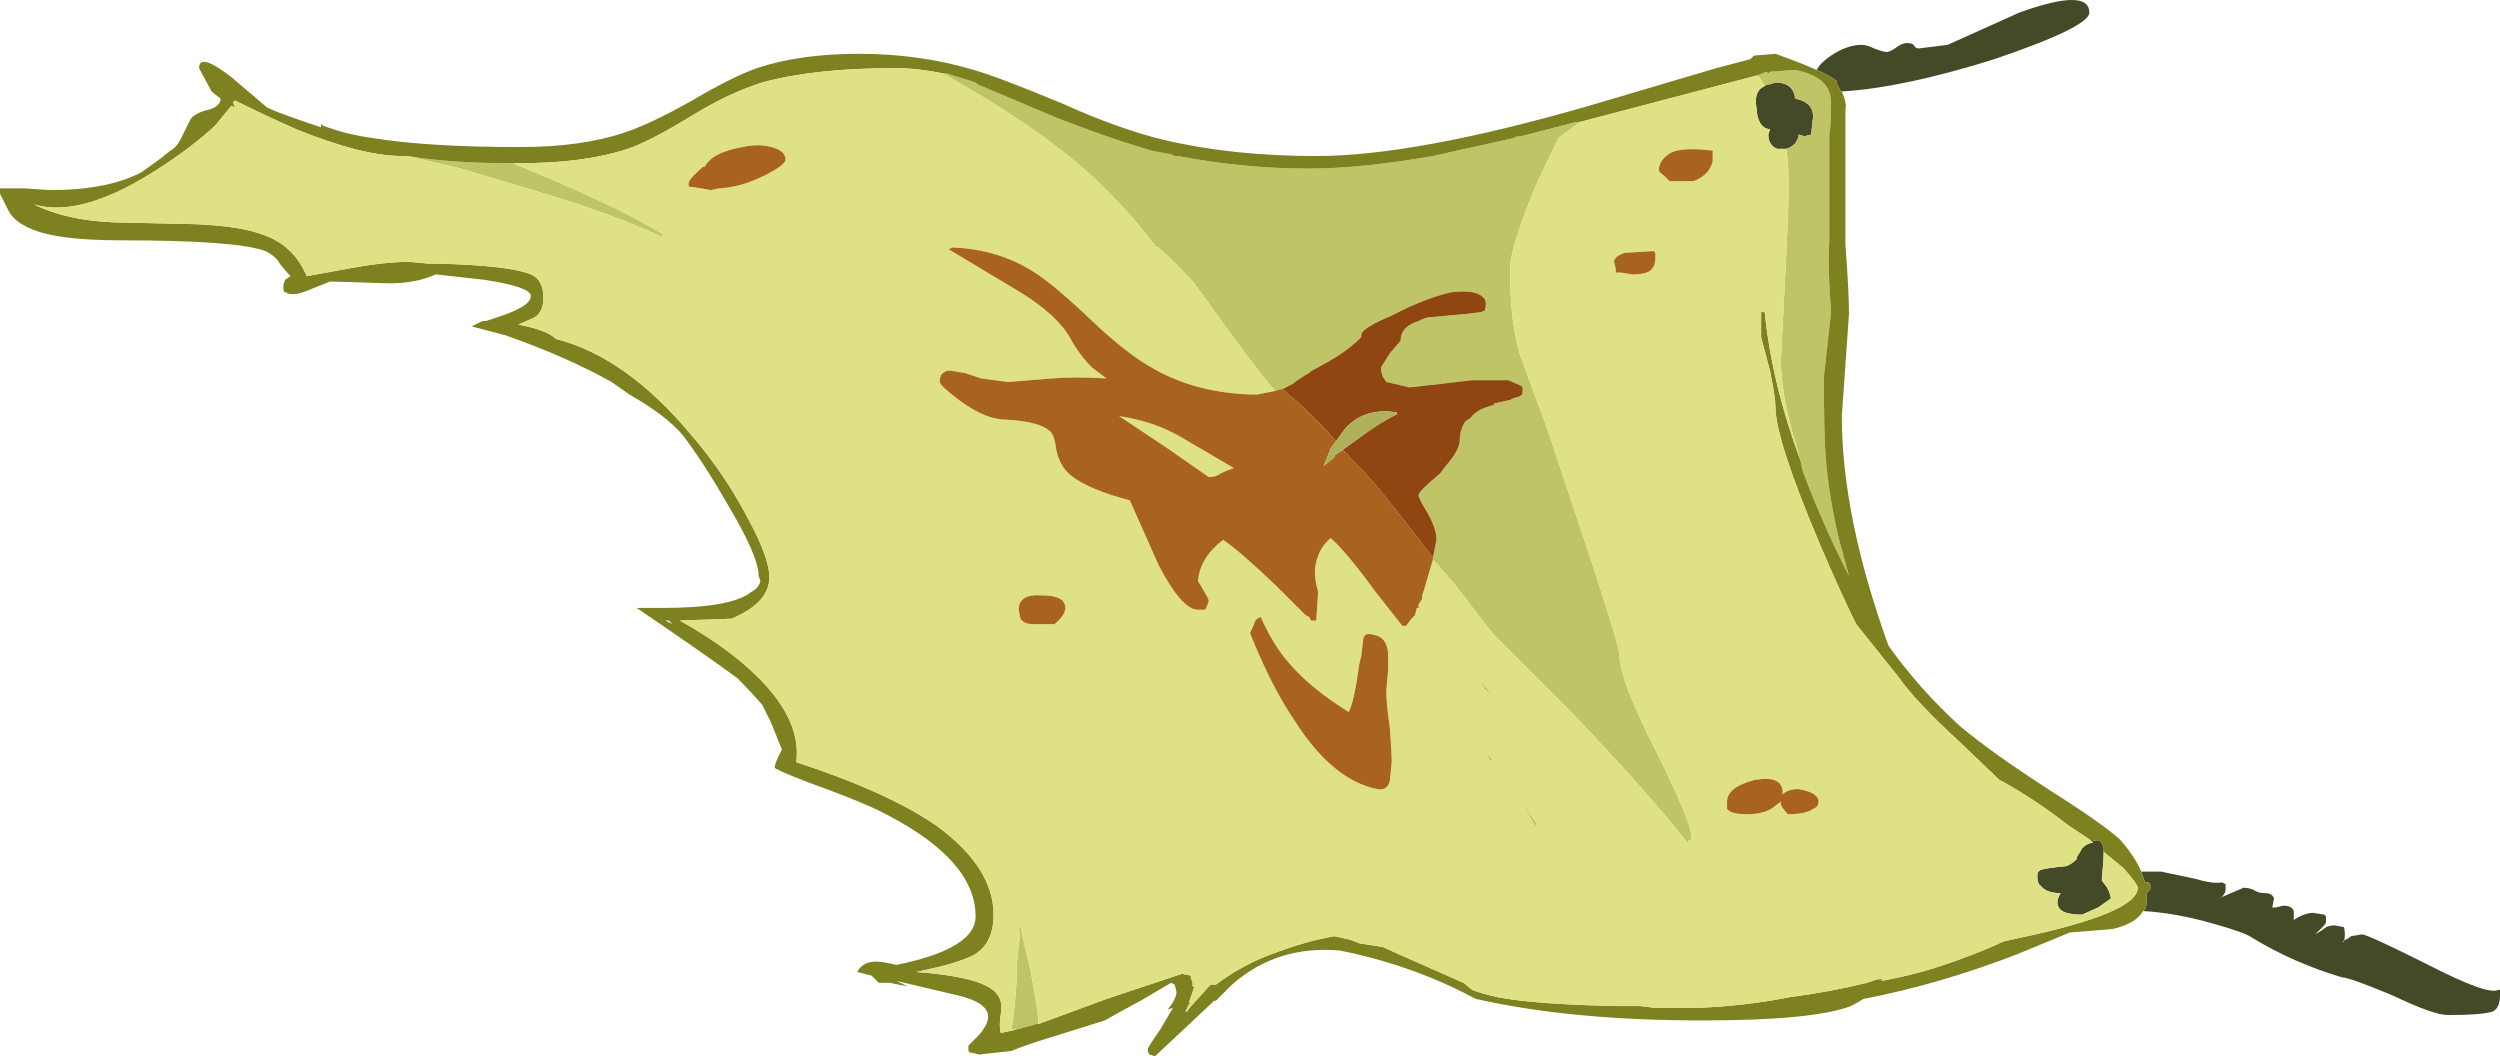 <?xml version="1.0" encoding="UTF-8" standalone="no"?>
<svg xmlns:ffdec="https://www.free-decompiler.com/flash" xmlns:xlink="http://www.w3.org/1999/xlink" ffdec:objectType="shape" height="29.45px" width="69.7px" xmlns="http://www.w3.org/2000/svg">
  <g transform="matrix(1.0, 0.0, 0.0, 1.0, 0.0, 0.0)">
    <path d="M59.7 24.3 L60.25 24.3 61.2 24.5 Q61.7 24.65 61.95 24.6 L62.05 24.65 62.05 24.8 Q62.05 24.9 61.95 25.0 L61.85 25.05 62.55 24.75 Q62.75 24.75 62.9 24.85 63.0 24.9 63.15 24.9 63.35 24.9 63.4 25.05 L63.35 25.3 63.45 25.3 63.65 25.25 Q63.9 25.25 63.95 25.4 L63.95 25.65 Q64.25 25.45 64.5 25.45 L64.8 25.5 64.85 25.55 64.85 25.7 Q64.85 25.75 64.75 25.85 L64.55 26.05 Q64.8 25.9 64.85 25.85 64.95 25.8 65.1 25.8 L65.35 25.85 Q65.4 26.05 65.35 26.25 L65.3 26.25 Q65.5 26.15 65.55 26.1 L65.85 26.05 Q66.0 26.05 67.7 26.9 69.35 27.75 69.65 27.6 L69.7 27.6 69.7 27.75 Q69.7 28.1 69.5 28.2 69.2 28.3 68.25 28.3 67.85 28.3 66.7 27.75 65.5 27.25 65.3 27.25 63.95 26.85 62.8 26.15 62.6 26.0 61.7 25.75 60.65 25.45 59.75 25.4 L59.8 25.35 Q59.85 25.25 59.85 25.1 L59.85 24.9 59.95 24.8 59.95 24.65 59.9 24.6 59.8 24.6 59.7 24.3 M50.65 1.95 Q50.75 1.75 51.05 1.55 51.5 1.25 51.9 1.25 52.05 1.25 52.25 1.35 52.5 1.45 52.6 1.45 52.7 1.45 52.9 1.3 53.05 1.2 53.15 1.2 53.3 1.2 53.35 1.25 53.4 1.35 53.5 1.35 L54.3 1.25 56.3 0.35 Q58.25 -0.35 58.25 0.35 58.25 0.75 55.6 1.65 53.05 2.45 51.35 2.55 L51.3 2.5 51.2 2.3 51.2 2.25 Q51.0 2.1 50.65 1.95 M49.2 2.4 Q49.25 2.35 49.35 2.35 L49.5 2.3 Q50.0 2.3 50.05 2.75 50.55 2.85 50.55 3.25 L50.5 3.7 50.5 3.75 50.3 3.8 50.15 3.75 Q50.15 3.85 50.05 4.0 49.95 4.1 49.8 4.15 L49.55 4.15 Q49.3 4.05 49.3 3.75 L49.35 3.6 Q49.1 3.6 49.0 3.25 L48.95 2.85 Q48.95 2.5 49.2 2.4 M58.35 23.5 L58.35 23.45 Q58.6 23.35 58.65 23.65 L58.65 23.75 Q58.65 24.0 58.6 24.5 L58.6 24.55 58.75 24.75 Q58.85 24.95 58.85 25.05 L58.5 25.3 58.05 25.5 Q57.5 25.5 57.4 25.3 57.3 25.15 57.45 24.9 57.05 24.9 56.9 24.7 56.8 24.65 56.8 24.4 56.8 24.3 56.9 24.25 57.05 24.2 57.6 24.15 57.75 24.1 57.9 23.95 L57.9 23.9 58.05 23.65 Q58.2 23.5 58.35 23.5" fill="#444a28" fill-rule="evenodd" stroke="none"/>
    <path d="M49.8 4.15 Q49.95 4.1 50.05 4.0 50.15 3.85 50.15 3.75 L50.3 3.8 50.5 3.75 50.5 3.7 50.55 3.25 Q50.55 2.85 50.05 2.75 50.0 2.3 49.5 2.3 L49.35 2.35 Q49.25 2.35 49.2 2.4 L49.05 2.15 49.0 2.1 49.25 2.0 49.3 2.05 49.35 2.0 50.05 1.95 Q51.05 2.15 51.05 2.85 51.05 3.5 51.0 3.75 L51.0 6.75 Q50.95 7.4 51.05 8.7 L50.85 10.5 Q50.85 12.1 50.9 12.75 51.0 13.95 51.3 15.15 L51.55 16.05 Q50.8 14.6 50.25 13.1 L50.2 12.85 50.0 12.15 Q49.65 10.9 49.65 10.05 L49.8 7.15 49.85 5.95 Q49.9 4.75 49.8 4.15 M28.95 28.55 L28.9 28.55 28.35 28.7 28.2 28.7 Q28.35 27.75 28.35 26.85 L28.4 26.4 Q28.45 26.05 28.4 25.85 L28.45 25.85 28.75 27.15 Q28.95 28.25 28.95 28.5 L28.95 28.55 M11.35 4.35 Q12.6 4.55 14.15 4.55 L14.3 4.55 Q17.35 5.8 18.5 6.55 L18.45 6.6 Q17.6 6.2 16.15 5.7 L16.0 5.65 15.35 5.45 12.85 4.7 11.35 4.35 M26.3 2.05 L26.4 2.05 27.2 2.3 27.25 2.35 29.5 3.3 30.3 3.6 Q31.1 3.9 31.95 4.15 L32.1 4.2 32.65 4.3 32.75 4.35 32.85 4.35 Q34.65 4.7 36.5 4.7 37.95 4.7 39.95 4.35 L42.2 3.85 42.3 3.8 42.4 3.8 43.95 3.4 44.05 3.4 43.45 3.85 42.85 5.1 Q42.1 6.9 42.1 7.5 42.1 9.05 42.4 9.95 L42.8 11.05 Q43.15 11.95 43.45 12.9 L44.45 15.9 Q45.15 18.05 45.15 18.25 45.15 18.95 46.15 20.9 47.15 22.9 47.15 23.3 47.15 23.55 47.1 23.4 L47.05 23.5 Q45.95 22.1 43.85 19.9 L41.65 17.7 41.1 17.0 Q40.6 16.3 39.95 15.6 L39.95 15.55 40.05 15.05 Q40.05 14.75 39.8 14.3 39.55 13.9 39.55 13.8 39.55 13.7 40.15 13.2 L40.3 13.0 Q40.7 12.55 40.7 12.25 40.7 12.0 40.85 11.75 L41.0 11.65 Q41.15 11.45 41.45 11.35 L41.6 11.3 41.65 11.3 41.65 11.25 42.1 11.15 42.2 11.1 Q42.45 11.05 42.45 10.95 L42.45 10.8 42.4 10.75 42.05 10.6 41.05 10.6 40.6 10.65 40.2 10.7 39.3 10.8 38.65 10.65 38.55 10.5 Q38.5 10.35 38.5 10.25 L38.75 9.85 39.05 9.5 Q39.05 9.1 39.55 8.95 L39.65 8.9 39.8 8.85 40.9 8.75 41.3 8.7 41.4 8.65 Q41.45 8.45 41.4 8.35 41.2 8.05 40.45 8.15 L40.25 8.2 Q39.55 8.4 38.8 8.8 37.95 9.15 37.95 9.35 L37.95 9.4 Q37.55 9.8 37.0 10.1 L36.55 10.35 36.5 10.4 36.4 10.45 36.1 10.65 36.05 10.7 35.75 10.85 35.7 10.85 35.55 10.9 35.1 10.35 Q34.75 9.9 34.2 9.15 L33.3 7.9 Q32.75 7.3 32.3 6.9 L32.25 6.9 Q31.6 6.05 30.9 5.35 29.45 3.85 26.55 2.2 L26.3 2.05" fill="#bfc466" fill-rule="evenodd" stroke="none"/>
    <path d="M59.75 25.4 Q59.55 25.75 58.9 25.9 L57.7 26.0 56.25 26.6 Q54.05 27.45 51.95 27.85 51.8 27.95 51.6 28.05 50.55 28.45 47.45 28.45 43.8 28.45 41.15 27.85 L41.05 27.8 Q39.35 26.9 37.35 26.5 35.6 26.35 34.35 27.45 L33.9 27.9 33.85 27.9 33.8 27.95 32.2 29.45 32.05 29.4 Q32.0 29.35 32.0 29.25 32.0 29.2 32.35 28.7 L32.7 28.1 32.55 28.15 Q32.8 27.85 32.8 27.65 L32.75 27.45 32.65 27.4 31.8 27.9 Q31.15 28.25 30.8 28.45 L29.2 28.95 Q28.55 29.15 28.2 29.3 L27.3 29.4 27.1 29.35 27.05 29.35 27.0 29.3 27.0 29.15 27.3 28.85 Q27.55 28.55 27.55 28.35 27.55 27.95 26.7 27.75 L25.0 27.35 25.3 27.5 24.8 27.4 24.5 27.4 24.3 27.2 23.9 27.1 Q24.1 26.7 24.75 26.85 L25.0 26.9 Q27.2 26.45 27.2 25.55 27.2 23.9 24.4 22.55 23.75 22.25 22.5 21.8 21.6 21.45 21.6 21.4 21.6 21.3 21.7 21.1 L21.8 20.9 21.5 20.15 21.25 19.65 Q20.95 19.3 20.55 18.9 19.45 18.1 17.75 16.95 L18.45 16.95 Q20.4 16.95 20.95 16.5 21.15 16.4 21.2 16.2 L21.15 16.05 Q21.15 15.5 20.25 14.0 19.65 12.95 19.05 12.15 18.6 11.6 17.55 11.0 L17.05 10.65 Q15.8 9.95 14.1 9.35 L13.15 9.1 13.45 8.95 13.55 8.95 13.85 8.85 Q14.8 8.55 14.8 8.25 14.8 8.0 13.5 7.8 L12.15 7.65 Q11.6 7.9 10.85 7.9 9.35 7.85 9.2 7.85 L8.7 8.05 Q8.35 8.2 8.2 8.2 7.95 8.2 8.0 8.15 L7.95 8.15 Q7.9 8.15 7.9 8.0 7.9 7.9 7.95 7.8 L8.1 7.7 Q8.0 7.6 7.8 7.35 7.7 7.15 7.4 7.0 6.6 6.7 3.35 6.7 1.4 6.7 0.7 6.3 0.4 6.15 0.25 5.9 L0.0 5.4 0.0 5.25 0.65 5.25 1.4 5.3 Q3.0 5.3 3.95 4.8 L4.5 4.4 4.75 4.2 Q4.95 4.1 5.1 3.75 L5.3 3.35 Q5.4 3.15 5.85 3.05 6.15 2.95 6.15 2.75 L5.9 2.55 5.55 1.9 Q5.55 1.45 6.45 2.15 L7.45 3.0 Q7.75 3.15 8.95 3.55 L8.95 3.45 9.0 3.5 Q9.65 3.75 10.4 3.85 11.95 4.1 14.5 4.1 16.2 4.1 17.4 3.7 18.15 3.45 19.3 2.8 20.4 2.15 21.1 1.9 22.3 1.5 23.95 1.5 25.65 1.5 27.15 1.95 27.85 2.15 29.65 2.9 31.2 3.6 32.45 3.9 34.35 4.35 36.7 4.35 39.45 4.35 44.3 2.95 L47.85 1.9 48.8 1.65 48.9 1.55 49.5 1.5 Q50.2 1.75 50.65 1.95 51.0 2.1 51.2 2.25 L51.2 2.3 51.3 2.5 51.35 2.55 Q51.5 2.9 51.45 3.05 L51.45 6.8 Q51.55 8.15 51.55 8.75 L51.35 11.6 Q51.35 14.4 52.65 18.0 53.5 19.2 54.65 20.25 55.55 21.0 57.1 22.0 58.6 22.95 59.1 23.4 59.5 23.85 59.7 24.3 L59.8 24.6 59.9 24.6 59.95 24.65 59.95 24.8 59.85 24.9 59.85 25.1 Q59.85 25.25 59.8 25.35 L59.75 25.4 M50.2 12.85 L50.25 13.1 Q50.8 14.6 51.55 16.05 L51.3 15.15 Q51.0 13.95 50.9 12.75 50.85 12.1 50.85 10.5 L51.05 8.7 Q50.95 7.4 51.0 6.75 L51.0 3.75 Q51.05 3.5 51.05 2.85 51.05 2.15 50.05 1.95 L49.35 2.0 49.3 2.05 49.25 2.0 49.0 2.1 44.05 3.4 43.95 3.4 42.4 3.8 42.3 3.8 42.2 3.85 39.95 4.35 Q37.95 4.7 36.5 4.7 34.65 4.7 32.85 4.35 L32.75 4.35 32.65 4.3 32.1 4.2 31.95 4.15 Q31.1 3.9 30.3 3.6 L29.5 3.3 27.25 2.35 27.2 2.3 26.4 2.05 26.3 2.05 Q25.6 1.9 24.95 1.9 22.7 1.9 21.25 2.3 20.3 2.6 19.25 3.25 18.1 3.95 17.5 4.15 16.3 4.55 14.5 4.55 L14.3 4.55 14.15 4.55 Q12.6 4.55 11.35 4.35 L11.2 4.35 Q10.1 4.35 8.25 3.6 7.35 3.2 6.55 2.8 L6.5 2.85 6.55 3.0 6.45 2.95 6.0 3.5 Q5.35 4.1 4.5 4.65 2.3 6.1 0.95 5.7 1.85 6.15 3.2 6.2 L5.45 6.25 Q6.7 6.3 7.35 6.55 8.2 6.85 8.55 7.7 L9.65 7.5 Q10.7 7.3 11.4 7.3 L11.95 7.35 12.2 7.35 Q14.2 7.4 14.8 7.65 15.15 7.8 15.15 8.3 15.15 8.7 14.9 8.85 L14.45 9.05 Q15.25 9.2 15.5 9.45 17.45 9.95 19.25 12.1 20.2 13.2 20.85 14.45 21.45 15.55 21.45 16.1 21.45 16.8 20.4 17.25 L18.95 17.3 Q20.3 18.05 21.15 18.9 22.35 20.1 22.2 21.25 24.8 22.1 26.15 23.05 27.7 24.2 27.7 25.5 27.7 26.35 27.1 26.65 26.8 26.8 26.2 26.95 L25.55 27.1 Q27.6 27.25 27.85 27.8 27.95 27.95 27.9 28.3 27.85 28.6 27.9 28.8 L28.35 28.7 28.9 28.55 28.95 28.55 30.85 27.85 32.95 27.15 33.2 27.2 33.2 27.25 33.25 27.4 33.25 27.5 33.3 27.5 33.15 27.95 33.2 27.95 33.15 28.0 33.05 28.2 33.1 28.2 Q33.15 28.1 33.3 27.95 L33.75 27.45 33.9 27.45 Q34.5 27.0 35.2 26.7 36.2 26.3 36.95 26.15 L37.2 26.1 37.65 26.2 37.9 26.3 38.55 26.4 39.1 26.65 40.8 27.4 41.05 27.6 Q41.3 27.7 41.75 27.8 42.75 28.0 45.1 28.05 L45.75 28.05 46.15 28.1 47.3 28.1 Q48.65 28.05 49.9 27.8 51.05 27.65 52.05 27.4 L52.35 27.3 52.4 27.3 Q52.45 27.3 52.5 27.3 L52.45 27.35 Q53.25 27.2 53.9 27.0 55.0 26.65 55.85 26.25 L56.3 26.15 Q59.6 25.45 59.6 24.75 59.6 24.65 59.2 24.2 L58.65 23.75 58.65 23.65 Q58.6 23.35 58.35 23.45 L58.35 23.5 58.25 23.4 57.65 23.0 Q56.75 22.3 55.85 21.8 L55.75 21.75 54.65 20.7 Q53.4 19.55 52.95 18.9 L51.75 17.4 Q51.35 16.6 50.75 15.2 49.5 12.25 49.5 11.35 49.5 11.1 49.35 10.35 L49.1 9.4 49.1 8.7 49.2 8.7 Q49.4 10.7 50.2 12.85 M18.75 17.4 L18.65 17.3 18.55 17.3 18.75 17.4" fill="#7e811f" fill-rule="evenodd" stroke="none"/>
    <path d="M49.8 4.15 Q49.9 4.75 49.85 5.95 L49.8 7.15 49.65 10.05 Q49.65 10.9 50.0 12.15 L50.2 12.85 Q49.4 10.7 49.2 8.7 L49.1 8.7 49.1 9.4 49.35 10.35 Q49.5 11.1 49.5 11.35 49.5 12.25 50.75 15.2 51.35 16.6 51.75 17.4 L52.95 18.9 Q53.4 19.55 54.65 20.7 L55.75 21.75 55.85 21.8 Q56.75 22.3 57.65 23.0 L58.25 23.4 58.35 23.5 Q58.2 23.5 58.05 23.65 L57.9 23.9 57.9 23.95 Q57.75 24.1 57.6 24.15 57.05 24.2 56.9 24.25 56.8 24.3 56.8 24.4 56.8 24.65 56.9 24.7 57.05 24.9 57.45 24.9 57.3 25.15 57.4 25.3 57.5 25.5 58.05 25.5 L58.5 25.3 58.85 25.05 Q58.85 24.95 58.75 24.75 L58.6 24.55 58.6 24.5 Q58.65 24.0 58.65 23.75 L59.2 24.2 Q59.6 24.65 59.6 24.75 59.6 25.45 56.3 26.15 L55.85 26.25 Q55.0 26.65 53.9 27.0 53.25 27.2 52.45 27.35 L52.5 27.3 Q52.45 27.3 52.4 27.3 L52.35 27.3 52.05 27.4 Q51.05 27.65 49.9 27.8 48.65 28.05 47.3 28.1 L46.15 28.1 45.75 28.05 45.1 28.05 Q42.75 28.0 41.75 27.8 41.3 27.7 41.05 27.6 L40.8 27.4 39.1 26.65 38.55 26.4 37.9 26.3 37.65 26.2 37.2 26.1 36.95 26.15 Q36.2 26.3 35.2 26.7 34.5 27.0 33.9 27.45 L33.75 27.45 33.3 27.95 Q33.15 28.1 33.1 28.2 L33.05 28.2 33.15 28.0 33.2 27.95 33.15 27.95 33.3 27.5 33.25 27.5 33.25 27.4 33.2 27.25 33.2 27.2 32.95 27.15 30.85 27.85 28.95 28.55 28.95 28.5 Q28.95 28.25 28.75 27.15 L28.45 25.85 28.4 25.85 Q28.45 26.05 28.4 26.4 L28.35 26.85 Q28.35 27.75 28.2 28.7 L28.35 28.7 27.9 28.8 Q27.85 28.6 27.9 28.3 27.95 27.95 27.85 27.8 27.6 27.25 25.55 27.1 L26.2 26.95 Q26.8 26.8 27.1 26.65 27.7 26.35 27.7 25.5 27.7 24.2 26.15 23.05 24.8 22.1 22.2 21.25 22.35 20.1 21.15 18.9 20.3 18.05 18.95 17.3 L20.4 17.25 Q21.45 16.8 21.45 16.1 21.45 15.55 20.85 14.45 20.2 13.2 19.25 12.1 17.45 9.95 15.5 9.45 15.25 9.2 14.45 9.05 L14.9 8.85 Q15.15 8.7 15.15 8.3 15.15 7.8 14.8 7.65 14.2 7.4 12.2 7.35 L11.95 7.35 11.4 7.3 Q10.7 7.3 9.65 7.5 L8.55 7.7 Q8.2 6.85 7.35 6.55 6.7 6.3 5.45 6.25 L3.2 6.2 Q1.85 6.15 0.95 5.7 2.3 6.1 4.5 4.65 5.35 4.1 6.0 3.5 L6.45 2.95 6.55 3.0 6.5 2.85 6.55 2.8 Q7.35 3.2 8.25 3.6 10.1 4.35 11.2 4.35 L11.35 4.35 12.85 4.7 15.35 5.45 16.0 5.65 16.15 5.7 Q17.6 6.2 18.45 6.6 L18.5 6.55 Q17.35 5.8 14.3 4.55 L14.5 4.55 Q16.3 4.55 17.5 4.15 18.1 3.95 19.25 3.25 20.3 2.6 21.25 2.3 22.7 1.9 24.95 1.9 25.6 1.9 26.3 2.05 L26.55 2.2 Q29.45 3.85 30.9 5.35 31.6 6.05 32.25 6.9 L32.3 6.9 Q32.75 7.3 33.3 7.9 L34.2 9.15 Q34.75 9.9 35.1 10.35 L35.55 10.9 35.05 11.0 34.9 11.0 Q33.35 10.95 32.2 10.3 31.45 9.9 30.45 8.95 29.4 7.95 28.85 7.6 27.85 6.95 26.55 6.9 L26.45 6.95 28.45 8.15 Q29.5 8.8 29.85 9.45 30.1 9.9 30.45 10.25 L30.85 10.55 Q29.95 10.5 29.35 10.55 L28.1 10.65 27.35 10.55 26.9 10.4 26.6 10.35 Q26.4 10.3 26.3 10.4 26.2 10.45 26.2 10.65 26.2 10.75 26.8 11.2 27.5 11.7 28.05 11.7 28.95 11.75 29.25 12.0 29.4 12.1 29.45 12.55 29.55 13.0 29.85 13.25 30.35 13.65 31.5 13.95 L32.3 15.75 Q32.95 17.0 33.4 17.0 L33.6 17.0 33.65 16.9 33.7 16.75 Q33.7 16.7 33.55 16.45 L33.4 16.2 Q33.45 15.55 34.1 15.05 34.55 15.35 35.6 16.35 L36.4 17.15 36.5 17.2 36.55 17.3 36.7 17.3 36.7 17.25 36.75 16.5 Q36.6 16.0 36.7 15.65 36.8 15.25 37.1 15.0 37.55 15.4 38.35 16.5 L39.1 17.45 39.2 17.45 39.35 17.25 39.45 17.15 39.5 16.95 39.55 16.95 39.55 16.85 39.65 16.7 39.65 16.6 39.7 16.45 39.95 15.6 Q40.6 16.3 41.1 17.0 L41.65 17.7 43.85 19.9 Q45.95 22.1 47.05 23.5 L47.1 23.4 Q47.15 23.55 47.15 23.3 47.15 22.9 46.15 20.9 45.15 18.95 45.15 18.25 45.15 18.05 44.45 15.9 L43.45 12.9 Q43.15 11.95 42.8 11.05 L42.4 9.95 Q42.1 9.05 42.1 7.5 42.1 6.9 42.85 5.1 L43.45 3.85 44.05 3.4 49.0 2.1 49.05 2.15 49.2 2.4 Q48.95 2.5 48.95 2.85 L49.0 3.25 Q49.1 3.6 49.35 3.6 L49.3 3.75 Q49.3 4.05 49.55 4.15 L49.8 4.15 M47.6 4.8 Q47.75 4.6 47.75 4.45 L47.75 4.2 Q46.95 4.1 46.6 4.25 46.25 4.45 46.25 4.75 46.25 4.8 46.4 4.9 L46.55 5.05 47.2 5.05 Q47.4 5.0 47.6 4.8 M49.45 22.5 L49.65 22.35 49.65 22.4 Q49.65 22.5 49.85 22.7 50.35 22.7 50.55 22.55 50.7 22.5 50.7 22.35 50.7 22.1 50.15 22.0 49.85 22.0 49.7 22.15 L49.7 22.1 Q49.7 21.6 48.9 21.75 48.15 21.95 48.15 22.35 L48.15 22.55 Q48.25 22.7 48.7 22.7 49.2 22.7 49.45 22.5 M46.1 7.0 L45.3 7.05 Q45.0 7.15 45.0 7.3 L45.05 7.5 45.05 7.6 45.2 7.6 45.5 7.65 Q45.95 7.65 46.05 7.5 46.15 7.4 46.15 7.2 L46.15 7.05 46.1 7.0 M34.4 13.05 Q34.1 13.15 33.95 13.25 33.85 13.3 33.7 13.3 L32.55 12.5 31.2 11.6 Q32.2 11.75 32.95 12.2 L34.4 13.05 M29.4 17.4 Q29.7 17.15 29.7 16.95 29.7 16.6 29.05 16.6 28.4 16.55 28.4 17.0 L28.45 17.25 Q28.55 17.4 28.8 17.4 L29.4 17.4 M41.45 21.0 L41.55 21.2 41.6 21.2 41.45 21.0 M41.4 19.15 Q41.25 18.95 41.3 19.05 L41.4 19.2 41.6 19.4 41.4 19.15 M35.05 17.25 L35.0 17.3 Q34.95 17.45 34.85 17.65 35.45 19.15 36.1 20.1 37.15 21.75 38.4 22.0 38.7 22.05 38.75 21.75 L38.8 21.25 Q38.8 21.0 38.75 20.3 38.65 19.65 38.65 19.25 L38.7 18.7 38.7 18.2 Q38.65 17.75 38.3 17.7 38.0 17.6 38.0 17.9 L37.95 18.3 37.9 18.5 Q37.75 19.6 37.6 19.85 36.55 19.2 35.95 18.5 35.5 18.0 35.15 17.2 L35.05 17.25 M42.8 23.0 L42.85 23.0 42.45 22.4 42.8 23.0 M19.65 4.65 L19.6 4.65 Q19.2 5.0 19.2 5.1 19.2 5.3 19.2 5.2 L19.55 5.25 19.8 5.3 20.05 5.25 20.1 5.25 Q20.7 5.2 21.3 4.9 21.9 4.6 21.9 4.45 21.9 4.2 21.5 4.1 21.15 4.0 20.7 4.1 19.85 4.25 19.65 4.65" fill="#dee184" fill-rule="evenodd" stroke="none"/>
    <path d="M47.6 4.8 Q47.4 5.0 47.2 5.05 L46.55 5.05 46.4 4.9 Q46.25 4.8 46.25 4.75 46.25 4.45 46.6 4.25 46.95 4.1 47.75 4.2 L47.75 4.45 Q47.75 4.6 47.6 4.8 M49.45 22.5 Q49.2 22.7 48.7 22.7 48.25 22.7 48.15 22.55 L48.15 22.35 Q48.15 21.95 48.9 21.75 49.7 21.6 49.7 22.1 L49.7 22.15 Q49.85 22.0 50.15 22.0 50.7 22.1 50.7 22.35 50.7 22.5 50.55 22.55 50.35 22.7 49.85 22.7 49.65 22.5 49.65 22.4 L49.65 22.35 49.45 22.5 M46.1 7.0 L46.15 7.05 46.15 7.2 Q46.15 7.4 46.05 7.5 45.95 7.65 45.5 7.65 L45.2 7.6 45.05 7.6 45.05 7.5 45.0 7.3 Q45.0 7.15 45.3 7.05 L46.1 7.0 M39.95 15.55 L39.95 15.6 39.7 16.45 39.65 16.6 39.65 16.7 39.55 16.85 39.55 16.95 39.5 16.95 39.45 17.15 39.35 17.25 39.2 17.45 39.1 17.45 38.35 16.5 Q37.55 15.4 37.1 15.0 36.8 15.25 36.7 15.65 36.6 16.0 36.75 16.5 L36.7 17.25 36.7 17.3 36.55 17.3 36.5 17.2 36.4 17.15 35.6 16.35 Q34.55 15.35 34.1 15.05 33.45 15.55 33.4 16.2 L33.55 16.45 Q33.7 16.7 33.7 16.75 L33.65 16.9 33.6 17.0 33.4 17.0 Q32.95 17.0 32.3 15.75 L31.5 13.95 Q30.35 13.65 29.85 13.25 29.55 13.0 29.45 12.55 29.4 12.1 29.25 12.0 28.95 11.75 28.05 11.7 27.5 11.7 26.8 11.2 26.2 10.75 26.2 10.65 26.2 10.45 26.3 10.4 26.4 10.3 26.6 10.35 L26.9 10.4 27.35 10.55 28.1 10.65 29.35 10.55 Q29.95 10.5 30.85 10.55 L30.45 10.25 Q30.1 9.9 29.85 9.45 29.5 8.8 28.45 8.15 L26.45 6.95 26.55 6.9 Q27.85 6.95 28.85 7.6 29.4 7.95 30.45 8.95 31.45 9.9 32.2 10.3 33.35 10.95 34.9 11.0 L35.05 11.0 35.55 10.9 35.7 10.85 35.75 10.85 Q36.45 11.4 37.25 12.3 L37.1 12.5 36.9 13.0 36.95 12.95 37.2 12.75 37.2 12.7 37.35 12.6 37.45 12.55 38.3 13.45 Q39.2 14.55 39.95 15.55 M34.4 13.05 L32.95 12.2 Q32.2 11.75 31.2 11.6 L32.55 12.5 33.7 13.3 Q33.85 13.3 33.95 13.25 34.1 13.15 34.4 13.05 M29.4 17.4 L28.8 17.4 Q28.55 17.4 28.45 17.25 L28.4 17.0 Q28.4 16.55 29.05 16.6 29.7 16.6 29.7 16.95 29.7 17.15 29.4 17.4 M35.05 17.25 L35.15 17.2 Q35.5 18.0 35.95 18.5 36.55 19.2 37.6 19.85 37.75 19.6 37.9 18.5 L37.95 18.3 38.0 17.9 Q38.0 17.6 38.3 17.7 38.65 17.75 38.7 18.2 L38.7 18.7 38.65 19.25 Q38.65 19.65 38.75 20.3 38.8 21.0 38.8 21.25 L38.75 21.75 Q38.7 22.05 38.4 22.0 37.15 21.75 36.1 20.1 35.45 19.15 34.85 17.65 34.95 17.45 35.0 17.3 L35.05 17.25 M19.65 4.65 Q19.85 4.25 20.7 4.1 21.15 4.0 21.5 4.1 21.9 4.2 21.9 4.45 21.9 4.6 21.3 4.9 20.7 5.2 20.1 5.25 L20.05 5.25 19.8 5.3 19.55 5.25 19.2 5.2 Q19.2 5.3 19.2 5.1 19.2 5.0 19.6 4.65 L19.65 4.65" fill="#a8631e" fill-rule="evenodd" stroke="none"/>
    <path d="M35.75 10.85 L36.05 10.7 36.1 10.65 36.4 10.45 36.5 10.4 36.55 10.35 37.0 10.1 Q37.55 9.8 37.95 9.4 L37.95 9.35 Q37.95 9.15 38.8 8.8 39.55 8.4 40.25 8.2 L40.45 8.15 Q41.2 8.05 41.4 8.35 41.45 8.45 41.4 8.65 L41.3 8.7 40.9 8.75 39.8 8.85 39.65 8.9 39.55 8.95 Q39.05 9.1 39.05 9.5 L38.75 9.85 38.5 10.25 Q38.5 10.35 38.55 10.5 L38.65 10.65 39.3 10.8 40.2 10.7 40.6 10.65 41.05 10.6 42.05 10.6 42.4 10.75 42.45 10.8 42.45 10.95 Q42.45 11.05 42.2 11.1 L42.1 11.15 41.65 11.25 41.65 11.3 41.6 11.3 41.45 11.35 Q41.15 11.45 41.0 11.65 L40.85 11.75 Q40.7 12.0 40.7 12.25 40.7 12.55 40.3 13.0 L40.15 13.2 Q39.55 13.7 39.55 13.8 39.55 13.9 39.8 14.3 40.05 14.75 40.05 15.05 L39.95 15.55 Q39.2 14.55 38.3 13.45 L37.45 12.55 37.35 12.6 37.7 12.35 Q38.5 11.75 38.95 11.55 L38.95 11.5 Q38.05 11.35 37.5 11.95 L37.25 12.3 Q36.45 11.4 35.75 10.85" fill="#8f4610" fill-rule="evenodd" stroke="none"/>
    <path d="M37.25 12.3 L37.5 11.95 Q38.05 11.35 38.95 11.5 L38.95 11.55 Q38.5 11.75 37.7 12.35 L37.35 12.6 37.2 12.7 37.2 12.75 36.95 12.95 36.9 13.0 37.1 12.5 37.25 12.3 M41.4 19.15 L41.6 19.4 41.4 19.2 41.3 19.05 Q41.25 18.95 41.4 19.15 M41.45 21.0 L41.6 21.2 41.55 21.2 41.45 21.0 M42.8 23.0 L42.45 22.4 42.85 23.0 42.8 23.0" fill="#aeb05a" fill-rule="evenodd" stroke="none"/>
  </g>
</svg>
